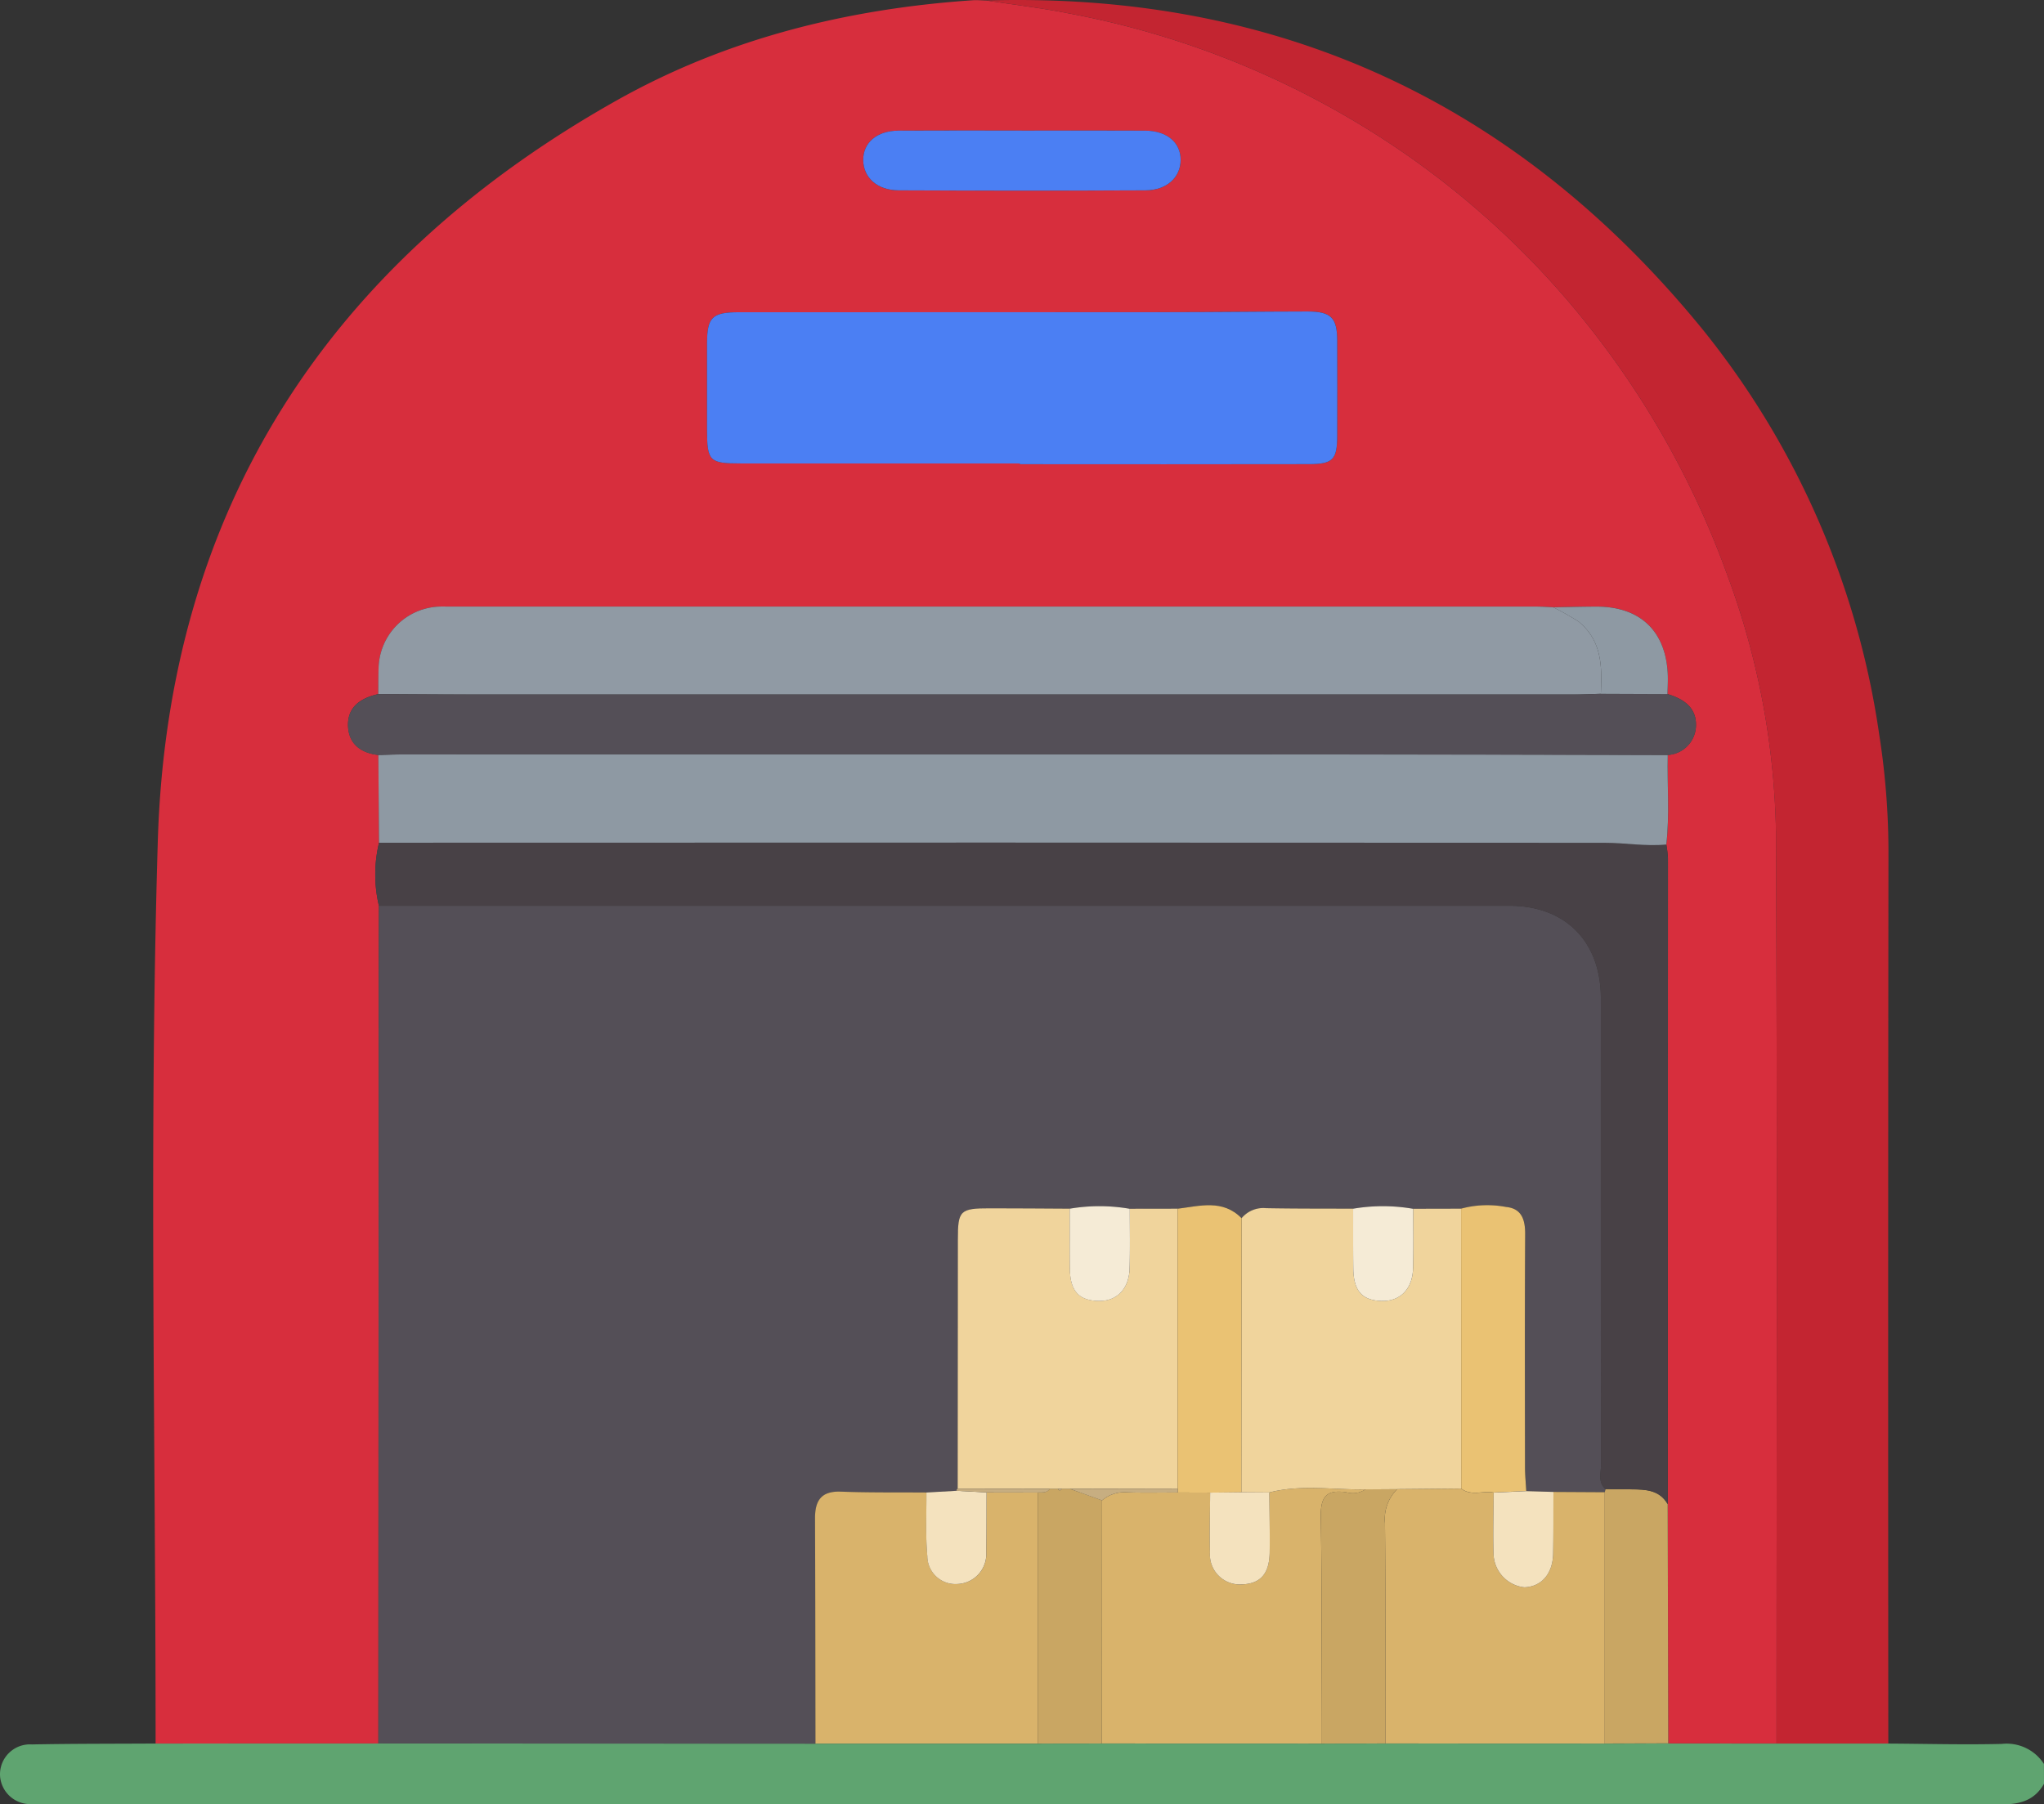 <svg xmlns="http://www.w3.org/2000/svg" width="193.939" height="171.244" viewBox="0 0 193.939 171.244">
  <rect x="0" y="0" width="193.939" height="171.244" fill="#333333" stroke="none"/>
  <g id="Grupo_261810" data-name="Grupo 261810" transform="translate(8698.402 8249.372)">
    <g id="Grupo_260329" data-name="Grupo 260329">
      <path id="Trazado_277387" data-name="Trazado 277387" d="M266.537,265.923c-.884,1.542-2.223,1.95-3.964,1.949q-92.989-.051-185.98-.029c-.316,0-.632.011-.947,0a2.872,2.872,0,0,1-3.046-2.714,2.843,2.843,0,0,1,3.02-2.945c3.912-.075,7.825-.061,11.738-.084l21.139-.006,41.472.016,21.1,0,6.076-.007,20.819.007,6.076-.008,20.819.007,6.024-.015,10.272.009,10.612,0c3.588.021,7.178.118,10.764.032a4.207,4.207,0,0,1,4,1.9Z" transform="translate(-8771 -8346)" fill="#5fa470"/>
      <path id="Trazado_277388" data-name="Trazado 277388" d="M108.5,262.09l-21.139.006c.011-28.531-.639-57.08.208-85.585C88.5,145.052,103.7,121.58,131.1,106.163c10.428-5.869,21.841-8.69,33.755-9.509.438-.03.88.011,1.321.019,2.583.4,5.186.7,7.748,1.211a82.63,82.63,0,0,1,28.007,10.742,81.269,81.269,0,0,1,21.927,19.618,83.961,83.961,0,0,1,12.6,22.869,73.724,73.724,0,0,1,4.651,24.468c.135,28.837.052,57.675.052,86.513l-10.271-.009q-.027-11.35-.054-22.7.015-30.646.023-61.295a10.8,10.8,0,0,0-.154-1.307c.329-2.831.069-5.671.138-8.506a2.843,2.843,0,0,0,2.669-2.682c.1-1.8-1.146-2.628-2.7-3.1.012-.564.047-1.129.033-1.692-.109-4.205-2.559-6.61-6.738-6.607-1.378,0-2.757.04-4.136.062-.567-.023-1.134-.065-1.7-.065q-51.509,0-103.018,0c-.442,0-.887-.02-1.325.024a5.982,5.982,0,0,0-5.407,5.82c-.025.82-.021,1.641-.031,2.461-1.68.376-2.974,1.233-2.865,3.115.1,1.659,1.255,2.486,2.874,2.663l.063,8.333a12.931,12.931,0,0,0-.012,5.988c-.008,2.965-.021,5.93-.022,8.9q-.017,35.3-.029,70.6M169.36,140.611v.071q13.722,0,27.443-.006c2.258,0,2.666-.429,2.675-2.649q.018-4.543,0-9.085c-.008-2.175-.594-2.757-2.831-2.753-4.479.007-8.957.062-13.436.065q-20.253.014-40.506.007c-2.537,0-3.013.477-3.02,2.943q-.011,4.07,0,8.138c0,3.057.2,3.268,3.177,3.269q13.25,0,26.5,0m.191-31.588c-3.908,0-7.816-.016-11.723.007-2.039.012-3.344,1.143-3.326,2.8s1.325,2.856,3.346,2.865q11.724.052,23.447,0c2.013-.009,3.32-1.232,3.325-2.885s-1.3-2.765-3.346-2.777c-3.907-.022-7.815-.006-11.723-.006" transform="translate(-8771 -8346)" fill="#d72e3d"/>
      <path id="Trazado_277389" data-name="Trazado 277389" d="M241.157,262.093c0-28.838.083-57.676-.052-86.513a73.724,73.724,0,0,0-4.651-24.468,83.976,83.976,0,0,0-12.6-22.869,81.3,81.3,0,0,0-21.927-19.618,82.651,82.651,0,0,0-28.007-10.742c-2.562-.508-5.165-.813-7.749-1.211,27.833-.821,50.49,9.755,68,31.25a79.2,79.2,0,0,1,16.736,38.455,72.165,72.165,0,0,1,.872,11.295q-.048,42.213-.013,84.424l-10.612,0" transform="translate(-8771 -8346)" fill="#c32531"/>
      <path id="Trazado_277390" data-name="Trazado 277390" d="M108.5,262.09q.013-35.3.029-70.6c0-2.965.015-5.93.022-8.9q53.64,0,107.279,0c5.305,0,8.661,3.407,8.662,8.779q0,22.136.015,44.271c0,.779-.32,1.659.433,2.314-.029.1-.054.193-.075.292l-4.871-.027-2.576-.078c-.041-.752-.116-1.5-.117-2.256-.009-7.368-.027-14.736.014-22.1.008-1.378-.324-2.456-1.8-2.6a9.522,9.522,0,0,0-4.278.158l-4.541.01a16.707,16.707,0,0,0-5.7-.011c-2.756-.012-5.513,0-8.269-.05a2.681,2.681,0,0,0-2.32.953c-1.795-1.827-3.96-1.157-6.065-.9l-4.541.006a16.783,16.783,0,0,0-5.7-.009c-2.521-.012-5.041-.032-7.561-.034-2.849,0-3.049.2-3.052,2.973q-.01,11.815-.017,23.631a.22.22,0,0,0-.115.205l-2.846.16c-2.711-.02-5.425.019-8.133-.081-1.861-.069-2.448.856-2.441,2.533.028,7.127.029,14.254.04,21.38L108.5,262.09" transform="translate(-8771 -8346)" fill="#544f57"/>
      <path id="Trazado_277391" data-name="Trazado 277391" d="M149.97,262.106c-.011-7.127-.012-14.254-.04-21.38-.006-1.678.58-2.6,2.441-2.534,2.709.1,5.422.062,8.133.082.015,2.016-.1,4.043.086,6.043a2.661,2.661,0,0,0,2.89,2.64,2.845,2.845,0,0,0,2.7-3.022c.032-1.89.021-3.781.029-5.672l4.87.009q0,11.914,0,23.829l-21.1,0" transform="translate(-8771 -8346)" fill="#d9b36b"/>
      <path id="Trazado_277392" data-name="Trazado 277392" d="M197.966,262.1l-20.819-.007q.007-11.533.014-23.069a3.311,3.311,0,0,1,2.376-.772c1.6.068,3.2.019,4.8.019l3.084.014c-.01,1.893-.069,3.787-.016,5.678A2.826,2.826,0,0,0,190.3,247c1.852-.018,2.74-.965,2.766-3.051.024-1.891-.019-3.784-.032-5.676,3.017-.779,6.077-.236,9.118-.293a2.159,2.159,0,0,1-1.81.274c-1.883-.269-2.457.393-2.423,2.353.127,7.163.047,14.33.045,21.5" transform="translate(-8771 -8346)" fill="#d9b36b"/>
      <path id="Trazado_277393" data-name="Trazado 277393" d="M219.991,238.22l4.871.027V262.1l-20.819-.007c0-6.974.027-13.949-.035-20.923a3.982,3.982,0,0,1,1.156-3.212l6.076-.054c.949.741,2.06.186,3.077.381-.009,1.947-.074,3.9-.01,5.841a3.273,3.273,0,0,0,2.925,3.147c1.628-.062,2.7-1.29,2.732-3.211.035-1.947.02-3.895.027-5.842" transform="translate(-8771 -8346)" fill="#d9b36b"/>
      <path id="Trazado_277394" data-name="Trazado 277394" d="M205.163,237.958a3.983,3.983,0,0,0-1.156,3.213c.062,6.973.033,13.948.035,20.922l-6.076.008c0-7.165.082-14.332-.045-21.5-.034-1.96.54-2.622,2.423-2.353a2.156,2.156,0,0,0,1.81-.275l3.009-.02" transform="translate(-8771 -8346)" fill="#c9a663"/>
      <path id="Trazado_277395" data-name="Trazado 277395" d="M224.861,262.1V238.247c.021-.1.046-.195.075-.292l2.454.019c1.335.01,2.66.046,3.442,1.407q.027,11.352.053,22.7l-6.024.015" transform="translate(-8771 -8346)" fill="#c9a663"/>
      <path id="Trazado_277396" data-name="Trazado 277396" d="M177.162,239.025l-.015,23.069-6.076.007q0-11.915,0-23.83c.41-.018.85.062,1.139-.35h.754c.129.2.257.2.386,0l.756,0,3.052,1.1" transform="translate(-8771 -8346)" fill="#c9a663"/>
      <path id="Trazado_277397" data-name="Trazado 277397" d="M230.832,239.381c-.782-1.362-2.107-1.4-3.441-1.408l-2.455-.018c-.752-.654-.432-1.535-.433-2.314q-.029-22.134-.015-44.27c0-5.372-3.356-8.78-8.661-8.78q-53.64,0-107.279,0a12.918,12.918,0,0,1,.012-5.988q58.146-.007,116.292.007c1.946,0,3.891.355,5.849.164a10.993,10.993,0,0,1,.153,1.308q0,30.648-.022,61.295" transform="translate(-8771 -8346)" fill="#484146"/>
      <path id="Trazado_277398" data-name="Trazado 277398" d="M230.7,176.778c-1.958.19-3.9-.164-5.849-.165q-58.146-.033-116.292-.006l-.063-8.333c.821-.02,1.64-.055,2.46-.055q43.654,0,87.308,0,16.287,0,32.573.054c-.068,2.834.192,5.674-.137,8.505" transform="translate(-8771 -8346)" fill="#8e99a3"/>
      <path id="Trazado_277399" data-name="Trazado 277399" d="M108.488,162.5c.009-.82,0-1.641.03-2.461a5.983,5.983,0,0,1,5.408-5.82c.438-.044.883-.024,1.325-.024q51.508,0,103.018,0c.567,0,1.134.042,1.7.064a25.233,25.233,0,0,1,2.413,1.363c2.253,1.853,2.218,4.319,2.106,6.85-.819.022-1.638.064-2.457.064q-52.514.006-105.028,0c-2.839,0-5.677-.025-8.515-.039" transform="translate(-8771 -8346)" fill="#909aa4"/>
      <path id="Trazado_277400" data-name="Trazado 277400" d="M169.36,140.611q-13.25,0-26.5,0c-2.973,0-3.176-.212-3.177-3.268,0-2.713-.007-5.426,0-8.138.007-2.466.483-2.943,3.019-2.944q20.255-.009,40.507-.006c4.478,0,8.957-.058,13.436-.065,2.237,0,2.823.578,2.831,2.753q.017,4.542,0,9.084c-.009,2.22-.417,2.646-2.675,2.65q-13.72.021-27.443.005Z" transform="translate(-8771 -8346)" fill="#4b7ff3"/>
      <path id="Trazado_277401" data-name="Trazado 277401" d="M108.488,162.5c2.838.014,5.676.039,8.515.039q52.513,0,105.028,0c.819,0,1.638-.042,2.457-.064l6.322.025c1.551.467,2.794,1.3,2.7,3.1a2.843,2.843,0,0,1-2.669,2.682q-16.289-.027-32.574-.053-43.654-.012-87.308,0c-.82,0-1.64.036-2.46.055-1.62-.176-2.779-1-2.875-2.662-.109-1.882,1.186-2.739,2.866-3.115" transform="translate(-8771 -8346)" fill="#544f57"/>
      <path id="Trazado_277402" data-name="Trazado 277402" d="M169.551,109.023c3.908,0,7.816-.016,11.723.006,2.05.012,3.351,1.124,3.346,2.777s-1.312,2.876-3.325,2.886q-11.723.054-23.447,0c-2.021-.009-3.328-1.213-3.346-2.865s1.287-2.785,3.326-2.8c3.907-.023,7.815-.007,11.723-.007" transform="translate(-8771 -8346)" fill="#4b7ff3"/>
      <path id="Trazado_277403" data-name="Trazado 277403" d="M230.811,162.5l-6.323-.025c.113-2.531.147-5-2.106-6.85a25.1,25.1,0,0,0-2.412-1.363c1.379-.021,2.758-.061,4.137-.062,4.178,0,6.628,2.4,6.737,6.608.014.563-.021,1.128-.033,1.692" transform="translate(-8771 -8346)" fill="#8e99a3"/>
      <path id="Trazado_277404" data-name="Trazado 277404" d="M205.163,237.958l-3.009.02c-3.041.058-6.1-.485-9.118.294l-2.655-.018q.011-13.007.02-26.012a2.678,2.678,0,0,1,2.32-.953c2.755.052,5.512.038,8.268.05,0,1.885-.008,3.77.013,5.656.024,2.133.818,3.04,2.672,3.1,1.758.059,2.946-1.123,3-3.093.05-1.884.014-3.77.016-5.655l4.541-.01q0,13.283.009,26.564l-6.076.054" transform="translate(-8771 -8346)" fill="#f0d49c"/>
      <path id="Trazado_277405" data-name="Trazado 277405" d="M174.11,237.92l-.756,0h-1.14q-4.374-.008-8.749-.012.008-11.815.017-23.632c0-2.777.2-2.975,3.052-2.973,2.52,0,5.041.022,7.561.035,0,1.885-.008,3.771.013,5.656.023,2.131.818,3.039,2.673,3.1,1.76.06,2.944-1.119,3-3.094.051-1.884.015-3.77.017-5.655l4.541-.007V237.9l-10.226.021" transform="translate(-8771 -8346)" fill="#f0d49c"/>
      <path id="Trazado_277406" data-name="Trazado 277406" d="M184.335,237.9q0-13.278,0-26.557c2.1-.257,4.27-.927,6.065.9q-.011,13.006-.02,26.012l-2.958.032-3.084-.014c0-.124,0-.249,0-.373" transform="translate(-8771 -8346)" fill="#eac273"/>
      <path id="Trazado_277407" data-name="Trazado 277407" d="M211.24,237.9q0-13.283-.009-26.564a9.508,9.508,0,0,1,4.278-.158c1.479.145,1.811,1.224,1.8,2.6-.041,7.367-.023,14.735-.014,22.1,0,.752.076,1.5.117,2.256l-3.1.142c-1.018-.194-2.128.36-3.077-.381" transform="translate(-8771 -8346)" fill="#eac273"/>
      <path id="Trazado_277408" data-name="Trazado 277408" d="M179.795,211.348c0,1.885.033,3.772-.017,5.656-.054,1.974-1.237,3.153-3,3.093-1.854-.063-2.65-.971-2.673-3.1-.02-1.885-.01-3.771-.013-5.656a16.763,16.763,0,0,1,5.7.009" transform="translate(-8771 -8346)" fill="#f5ebd6"/>
      <path id="Trazado_277409" data-name="Trazado 277409" d="M206.689,211.349c0,1.885.034,3.772-.017,5.656-.052,1.969-1.24,3.152-3,3.092-1.854-.063-2.649-.97-2.672-3.1-.021-1.885-.01-3.771-.013-5.656a16.733,16.733,0,0,1,5.7.011" transform="translate(-8771 -8346)" fill="#f5ebd6"/>
      <path id="Trazado_277410" data-name="Trazado 277410" d="M214.316,238.285l3.1-.142,2.576.077c-.007,1.947.008,3.9-.027,5.842-.034,1.921-1.1,3.149-2.731,3.211a3.274,3.274,0,0,1-2.926-3.147c-.064-1.945,0-3.894.01-5.841" transform="translate(-8771 -8346)" fill="#f4e2be"/>
      <path id="Trazado_277411" data-name="Trazado 277411" d="M166.205,238.263c-.008,1.891,0,3.781-.03,5.672a2.844,2.844,0,0,1-2.7,3.022,2.663,2.663,0,0,1-2.891-2.64c-.181-2-.071-4.027-.086-6.043l2.847-.161,2.855.15" transform="translate(-8771 -8346)" fill="#f4e2be"/>
      <path id="Trazado_277412" data-name="Trazado 277412" d="M166.205,238.263l-2.855-.15a.217.217,0,0,1,.114-.2l8.75.012c-.289.412-.73.332-1.14.351l-4.869-.009" transform="translate(-8771 -8346)" fill="#c7ae81"/>
      <path id="Trazado_277413" data-name="Trazado 277413" d="M187.423,238.286l2.958-.032,2.655.018c.013,1.892.056,3.785.032,5.676-.026,2.086-.914,3.033-2.765,3.051a2.826,2.826,0,0,1-2.9-3.035c-.053-1.891.006-3.785.016-5.678" transform="translate(-8771 -8346)" fill="#f4e2be"/>
      <path id="Trazado_277414" data-name="Trazado 277414" d="M184.335,237.9c0,.124,0,.249,0,.373-1.6,0-3.2.049-4.8-.019a3.306,3.306,0,0,0-2.376.772l-3.052-1.1,10.226-.021" transform="translate(-8771 -8346)" fill="#c7ae81"/>
      <path id="Trazado_277415" data-name="Trazado 277415" d="M172.968,237.922h.386c-.129.2-.257.2-.386,0" transform="translate(-8771 -8346)" fill="#c7ae81"/>
    </g>
  </g>
</svg>
